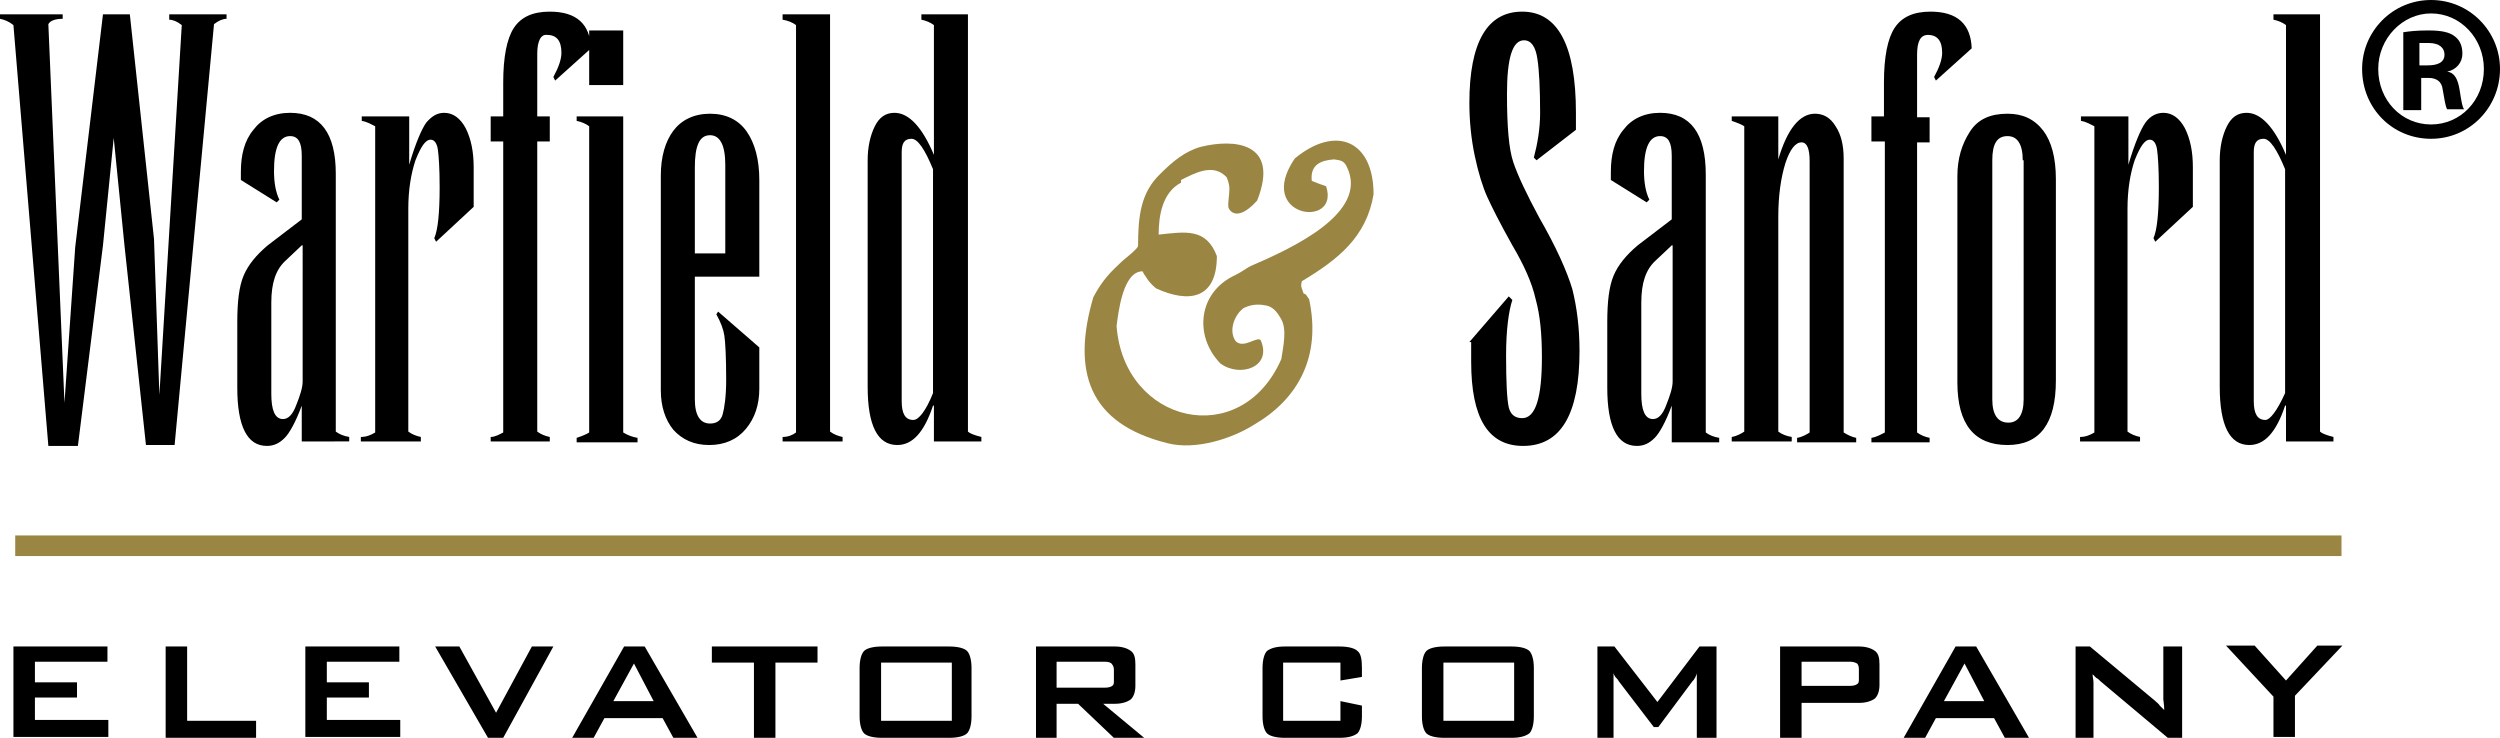 <?xml version="1.0" encoding="utf-8"?>
<!-- Generator: Adobe Illustrator 18.1.1, SVG Export Plug-In . SVG Version: 6.00 Build 0)  -->
<!DOCTYPE svg PUBLIC "-//W3C//DTD SVG 1.1//EN" "http://www.w3.org/Graphics/SVG/1.1/DTD/svg11.dtd">
<svg version="1.1" id="Layer_1" xmlns="http://www.w3.org/2000/svg" xmlns:xlink="http://www.w3.org/1999/xlink" x="0px" y="0px"
	 width="279.2px" height="82.4px" viewBox="0 0 279.2 82.4" enable-background="new 0 0 279.2 82.4" xml:space="preserve">
<g>
	<defs>
		<rect id="SVGID_1_" y="0" width="279.2" height="82.4"/>
	</defs>
	<clipPath id="SVGID_2_">
		<use xlink:href="#SVGID_1_"  overflow="visible"/>
	</clipPath>
	<path clip-path="url(#SVGID_2_)" d="M253.9,82.4v-4.6l-5.3-5.7h3.2l3.5,3.9l3.5-3.9h2.8l-5.3,5.6v4.6H253.9z M231.8,82.4V72.2h1.6
		l7.2,6c0.2,0.2,0.5,0.4,0.6,0.6c0.2,0.2,0.4,0.4,0.5,0.5c0-0.6-0.1-1-0.1-1.2c0-0.2,0-0.4,0-0.5v-5.4h2.1v10.2h-1.6l-7.5-6.3
		c-0.2-0.2-0.3-0.3-0.5-0.4c-0.1-0.1-0.3-0.3-0.4-0.4c0,0.3,0.1,0.6,0.1,0.9c0,0.3,0,0.5,0,0.7v5.5H231.8z M212.6,82.4l5.8-10.2h2.3
		l5.9,10.2h-2.7l-1.2-2.2h-6.5l-1.2,2.2H212.6z M217.1,78.3h4.5l-2.2-4.2L217.1,78.3z M198.8,82.4V72.2h8.8c0.8,0,1.4,0.2,1.8,0.5
		c0.4,0.3,0.5,0.8,0.5,1.5v2.3c0,0.7-0.2,1.2-0.5,1.5c-0.4,0.3-1,0.5-1.8,0.5h-6.4v4H198.8z M206.6,73.9h-5.4v2.7h5.4
		c0.4,0,0.7-0.1,0.8-0.2c0.2-0.1,0.2-0.3,0.2-0.6v-1.1c0-0.3-0.1-0.5-0.2-0.6C207.2,74,207,73.9,206.6,73.9 M178.4,82.4V72.2h1.9
		l4.8,6.2l4.7-6.2h1.9v10.2h-2.2v-6.3c0-0.1,0-0.3,0-0.5c0-0.2,0-0.4,0.1-0.6c-0.1,0.3-0.2,0.5-0.3,0.7c-0.1,0.2-0.2,0.3-0.3,0.4
		l-3.8,5.1h-0.5l-3.9-5.1c-0.1-0.2-0.3-0.4-0.4-0.5c-0.1-0.2-0.2-0.3-0.2-0.5c0,0.2,0,0.4,0,0.6c0,0.2,0,0.3,0,0.5v6.3H178.4z
		 M161.2,80.5h7.9V74h-7.9V80.5z M158.8,74.6c0-0.9,0.2-1.6,0.5-1.9c0.3-0.3,1-0.5,2-0.5h7.5c1,0,1.7,0.2,2,0.5
		c0.3,0.3,0.5,1,0.5,1.9V80c0,0.9-0.2,1.6-0.5,1.9c-0.4,0.3-1,0.5-2,0.5h-7.5c-1,0-1.7-0.2-2-0.5c-0.3-0.3-0.5-1-0.5-1.9V74.6z
		 M149.7,74h-6.4v6.5h6.4v-2.2l2.4,0.5V80c0,0.9-0.2,1.6-0.5,1.9c-0.4,0.3-1,0.5-2,0.5h-6.1c-1,0-1.7-0.2-2-0.5
		c-0.3-0.3-0.5-1-0.5-1.9v-5.4c0-0.9,0.2-1.6,0.5-1.9c0.4-0.3,1-0.5,2-0.5h6.1c1,0,1.7,0.2,2,0.5c0.4,0.3,0.5,1,0.5,1.9v1l-2.4,0.4
		V74z M115.7,82.4V72.2h8.8c0.8,0,1.4,0.2,1.8,0.5c0.4,0.3,0.5,0.8,0.5,1.5v2.4c0,0.7-0.2,1.2-0.5,1.5c-0.4,0.3-1,0.5-1.8,0.5h-1.3
		l4.7,3.9h-3.4l-4.1-3.9H118v3.9H115.7z M123.4,73.9H118v2.9h5.4c0.4,0,0.7-0.1,0.8-0.2c0.2-0.1,0.2-0.3,0.2-0.6v-1.2
		c0-0.3-0.1-0.5-0.2-0.6C124.1,74,123.8,73.9,123.4,73.9 M98.4,80.5h7.9V74h-7.9V80.5z M96,74.6c0-0.9,0.2-1.6,0.5-1.9
		c0.3-0.3,1-0.5,2-0.5h7.5c1,0,1.7,0.2,2,0.5c0.3,0.3,0.5,1,0.5,1.9V80c0,0.9-0.2,1.6-0.5,1.9c-0.3,0.3-1,0.5-2,0.5h-7.5
		c-1,0-1.7-0.2-2-0.5c-0.3-0.3-0.5-1-0.5-1.9V74.6z M86.6,74v8.4h-2.4V74h-4.7v-1.8h11.8V74H86.6z M63.9,82.4l5.8-10.2H72l5.9,10.2
		h-2.7L74,80.2h-6.5l-1.2,2.2H63.9z M68.5,78.3H73l-2.2-4.2L68.5,78.3z M54.5,82.4l-5.9-10.2h2.7l4.1,7.4l4-7.4h2.4l-5.6,10.2H54.5z
		 M34.1,82.4V72.2h10.5v1.7h-8.1v2.3h4.7v1.7h-4.7v2.5h8.2v1.9H34.1z M18.5,82.4V72.2h2.4v8.3h7.7v1.9H18.5z M1.5,82.4V72.2H12v1.7
		H3.9v2.3h4.7v1.7H3.9v2.5h8.2v1.9H1.5z"/>
	<path clip-path="url(#SVGID_2_)" fill="#9B8542" d="M132.1,30.8c-0.9-0.6-1.5-0.8-1.5-1.9c0.4-0.7,3.3-0.6,3.5,0
		C134.1,30.3,133.7,31.2,132.1,30.8 M130.4,49.5c-8.9-2.2-10.7-8.1-8.3-16.3c1-1.9,1.9-2.8,3.3-4.1c0.6-0.5,1.5-1.2,1.7-1.6
		c0-3.4,0.3-6,2.5-8.1c1.3-1.3,2.7-2.5,4.5-3c3.6-0.9,8.9-0.6,6.3,6c-1.9,2.1-2.9,1.5-3.2,0.8c-0.1-0.5,0.1-1.4,0.1-2.1
		c0-0.4-0.1-0.8-0.3-1.3c-1.5-1.6-3.5-0.5-5.1,0.3c0,0.1,0,0.2,0,0.3c-2.1,1.1-2.5,3.7-2.5,5.8c2.9-0.3,5.3-0.8,6.5,2.4
		c0,4.8-3.1,5.3-6.8,3.6c-0.6-0.5-0.9-0.9-1.2-1.4c-0.1-0.1-0.2-0.3-0.3-0.5c-2.2,0-2.7,4.6-2.9,6.1c0.8,10.9,13.9,14,18.4,3.7
		c0.2-1.4,0.7-3.4-0.1-4.6c-0.4-0.7-0.9-1.3-1.7-1.4c-1-0.2-1.8,0-2.4,0.3c-1.1,0.8-1.7,2.6-0.9,3.7c0.9,0.9,2.4-0.6,2.8-0.1
		c1.3,3-2.3,4.2-4.5,2.6c-3-3.1-2.5-8,1.7-9.9c0.8-0.4,1.1-0.7,1.7-1c4.4-1.9,13.3-5.9,10.7-11.1c-0.3-0.6-0.6-0.7-1.4-0.8
		c-1.5,0.1-2.7,0.6-2.5,2.4c0.5,0.2,1,0.4,1.6,0.6c1.6,4.8-8,3.5-3.5-3.1c4.6-3.8,8.8-2,8.8,4c-0.8,4.8-4,7.3-8,9.7
		c-0.2,0.6,0,0.8,0.2,1.4c0.3,0,0.4,0.4,0.6,0.6c1.4,6.5-1.3,11.2-6.1,14C137.6,49,133.5,50.3,130.4,49.5"/>
	<path clip-path="url(#SVGID_2_)" d="M104.2,43.9V18.9c-0.9-2.2-1.7-3.4-2.4-3.4c-0.8,0-1.1,0.5-1.1,1.5v27.8c0,1.4,0.4,2.1,1.3,2.1
		C102.6,46.9,103.4,45.9,104.2,43.9 M104.2,45.3c-1,3-2.3,4.4-4,4.4c-2.2,0-3.3-2.2-3.3-6.5V17.9c0-1.5,0.3-2.8,0.8-3.8
		c0.5-1,1.2-1.5,2.2-1.5c1.6,0,3.1,1.6,4.4,4.7V2.8c-0.4-0.3-0.9-0.5-1.4-0.6V1.6h5.2v46.6c0.2,0.2,0.7,0.4,1.5,0.6v0.5h-5.3V45.3z
		 M88.9,48.3V2.8c-0.4-0.3-0.9-0.5-1.5-0.6V1.6h5.3v46.6c0.4,0.3,0.9,0.5,1.4,0.6v0.5h-6.7v-0.5C88,48.8,88.5,48.6,88.9,48.3
		 M77.6,28.3H81v-9.9c0-2.2-0.6-3.3-1.7-3.3c-1.2,0-1.7,1.2-1.7,3.6V28.3z M84.8,38.8v4.6c0,1.8-0.5,3.3-1.5,4.5
		c-1,1.2-2.4,1.8-4.1,1.8c-1.7,0-3-0.6-4-1.7c-0.9-1.1-1.4-2.6-1.4-4.4V19.6c0-2.1,0.5-3.8,1.4-5c0.9-1.2,2.3-1.9,4.1-1.9
		c1.8,0,3.2,0.7,4.1,2c0.9,1.3,1.4,3.1,1.4,5.4v10.8h-7.2v13.7c0,1.8,0.6,2.7,1.7,2.7c0.7,0,1.2-0.3,1.4-1c0.2-0.7,0.4-2,0.4-3.9
		c0-2.6-0.1-4.2-0.2-4.9c-0.1-0.7-0.4-1.5-0.9-2.4l0.2-0.3L84.8,38.8z M65.8,48.3V14.1c-0.4-0.3-0.9-0.5-1.4-0.6V13h5.2v35.3
		c0.5,0.3,1,0.5,1.6,0.6v0.5h-6.8v-0.5C65,48.7,65.5,48.5,65.8,48.3 M65.8,3.4h3.8v6.1h-3.8V3.4z M56.2,48.3V15.8h-1.4V13h1.4V9.2
		c0-2.8,0.4-4.9,1.2-6.1c0.8-1.2,2.1-1.8,4-1.8c3,0,4.5,1.4,4.6,4.1l-4,3.6l-0.2-0.4c0.6-1.1,0.9-2,0.9-2.7c0-1.3-0.5-2-1.6-2
		C60.4,3.8,60,4.6,60,6v7h1.4v2.8H60v32.4c0.4,0.3,0.9,0.5,1.4,0.6v0.5h-6.6v-0.5C55.3,48.8,55.8,48.5,56.2,48.3 M41.9,48.3V14.1
		c-0.4-0.2-0.9-0.5-1.5-0.6V13h5.3v5.4c0.7-2.4,1.4-4,1.9-4.7c0.6-0.7,1.2-1.1,2-1.1c1,0,1.8,0.6,2.4,1.7c0.6,1.2,0.9,2.6,0.9,4.4
		v4.4l-4.2,3.9l-0.2-0.4c0.4-0.9,0.6-2.8,0.6-5.7c0-2.1-0.1-3.5-0.2-4.2c-0.1-0.7-0.4-1.1-0.8-1.1c-0.6,0-1.1,0.8-1.7,2.3
		c-0.5,1.5-0.8,3.3-0.8,5.4v24.9c0.4,0.3,0.9,0.5,1.4,0.6v0.5h-6.7v-0.5C40.9,48.8,41.4,48.6,41.9,48.3 M33.7,27.4l-1.8,1.7
		c-1.1,1-1.6,2.5-1.6,4.7v10.2c0,1.8,0.4,2.8,1.3,2.8c0.6,0,1.1-0.5,1.5-1.6c0.4-1,0.7-1.9,0.7-2.6V27.4z M33.7,49.4v-4.1
		c-0.7,1.9-1.4,3.1-1.9,3.6c-0.6,0.6-1.2,0.9-2,0.9c-2.2,0-3.3-2.2-3.3-6.5V36c0-2.3,0.2-4,0.7-5.2c0.5-1.2,1.4-2.3,2.7-3.4l3.8-2.9
		v-7.1c0-1.5-0.4-2.2-1.3-2.2c-1.2,0-1.8,1.3-1.8,3.9c0,1.3,0.2,2.4,0.6,3.2l-0.3,0.3l-4-2.5v-0.9c0-1.9,0.4-3.5,1.4-4.7
		c0.9-1.2,2.3-1.9,4.1-1.9c3.4,0,5.1,2.3,5.1,6.8v28.8c0.4,0.3,0.9,0.5,1.5,0.6v0.5H33.7z M17.8,44.1l2.5-41.3
		c-0.5-0.4-1-0.6-1.4-0.6V1.6h6.4v0.5c-0.4,0-0.9,0.2-1.4,0.6l-4.4,47h-3.2l-2.4-22.3l-1.2-12l-1.2,12L8.7,49.8H5.4l-3.9-47
		C1,2.4,0.5,2.2,0,2.1V1.6h7v0.5c-0.8,0-1.4,0.2-1.6,0.6L7.2,45l1.2-17.4l3.1-26h3l2.7,25.1L17.8,44.1z"/>
	<path clip-path="url(#SVGID_2_)" d="M255.2,43.9V18.9c-0.9-2.2-1.7-3.4-2.4-3.4c-0.8,0-1.1,0.5-1.1,1.5v27.8c0,1.4,0.4,2.1,1.3,2.1
		C253.5,46.9,254.3,45.9,255.2,43.9 M255.2,45.3c-1,3-2.3,4.4-4,4.4c-2.2,0-3.3-2.2-3.3-6.5V17.9c0-1.5,0.3-2.8,0.8-3.8
		c0.5-1,1.2-1.5,2.2-1.5c1.6,0,3.1,1.6,4.4,4.7V2.8c-0.4-0.3-0.9-0.5-1.4-0.6V1.6h5.2v46.6c0.2,0.2,0.7,0.4,1.5,0.6v0.5h-5.3V45.3z
		 M233.9,48.3V14.1c-0.4-0.2-0.9-0.5-1.5-0.6V13h5.3v5.4c0.7-2.4,1.4-4,1.9-4.7c0.5-0.7,1.2-1.1,2-1.1c1,0,1.8,0.6,2.4,1.7
		c0.6,1.2,0.9,2.6,0.9,4.4v4.4l-4.2,3.9l-0.2-0.4c0.4-0.9,0.6-2.8,0.6-5.7c0-2.1-0.1-3.5-0.2-4.2c-0.1-0.7-0.4-1.1-0.8-1.1
		c-0.6,0-1.1,0.8-1.7,2.3c-0.5,1.5-0.8,3.3-0.8,5.4v24.9c0.4,0.3,0.9,0.5,1.4,0.6v0.5h-6.7v-0.5C232.9,48.8,233.4,48.6,233.9,48.3
		 M225.9,17.9c0-1.8-0.6-2.7-1.7-2.7c-1.2,0-1.7,0.9-1.7,2.7v26.7c0,1.7,0.6,2.6,1.8,2.6c1.1,0,1.7-0.9,1.7-2.6V17.9z M229.6,20
		v22.5c0,4.8-1.8,7.2-5.4,7.2c-3.7,0-5.6-2.3-5.6-7V19.7c0-2,0.5-3.6,1.4-5c0.9-1.4,2.3-2,4.2-2c1.7,0,3,0.6,4,1.9
		C229.1,15.8,229.6,17.6,229.6,20 M210.5,48.3V15.8H209V13h1.4V9.2c0-2.8,0.4-4.9,1.2-6.1c0.8-1.2,2.1-1.8,4-1.8
		c3,0,4.5,1.4,4.6,4.1l-4,3.6l-0.2-0.4c0.6-1.1,0.9-2,0.9-2.7c0-1.3-0.5-2-1.6-2c-0.8,0-1.2,0.7-1.2,2.2v7h1.4v2.8h-1.4v32.4
		c0.4,0.3,0.9,0.5,1.4,0.6v0.5H209v-0.5C209.6,48.8,210.1,48.5,210.5,48.3 M198.6,17.8c1-3.4,2.4-5.1,4.1-5.1c0.9,0,1.7,0.4,2.3,1.4
		c0.6,0.9,0.9,2.1,0.9,3.6v30.6c0.5,0.3,0.9,0.5,1.4,0.6v0.5h-6.6v-0.5c0.6-0.1,1.1-0.4,1.4-0.6V18c0-1.4-0.3-2.1-0.9-2.1
		c-0.7,0-1.3,0.8-1.8,2.3c-0.5,1.6-0.8,3.6-0.8,6v24c0.4,0.3,0.9,0.5,1.5,0.6v0.5h-6.7v-0.5c0.6-0.1,1.1-0.4,1.4-0.6V14.1
		c-0.3-0.2-0.8-0.4-1.4-0.6V13h5.2V17.8z M186.7,27.4l-1.8,1.7c-1.1,1-1.6,2.5-1.6,4.7v10.2c0,1.8,0.4,2.8,1.3,2.8
		c0.6,0,1.1-0.5,1.5-1.6c0.4-1,0.7-1.9,0.7-2.6V27.4z M186.7,49.4v-4.1c-0.7,1.9-1.4,3.1-1.9,3.6c-0.6,0.6-1.2,0.9-2,0.9
		c-2.2,0-3.3-2.2-3.3-6.5V36c0-2.3,0.2-4,0.7-5.2c0.5-1.2,1.4-2.3,2.7-3.4l3.8-2.9v-7.1c0-1.5-0.4-2.2-1.3-2.2
		c-1.2,0-1.8,1.3-1.8,3.9c0,1.3,0.2,2.4,0.6,3.2l-0.3,0.3l-4-2.5v-0.9c0-1.9,0.4-3.5,1.4-4.7c0.9-1.2,2.3-1.9,4.1-1.9
		c3.4,0,5.1,2.3,5.1,6.9v28.8c0.4,0.3,0.9,0.5,1.5,0.6v0.5H186.7z M164.1,38.2l4.4-5.1l0.4,0.4c-0.4,1.2-0.7,3.3-0.7,6.2
		c0,3,0.1,4.9,0.3,5.8c0.2,0.8,0.7,1.2,1.5,1.2c1.5,0,2.2-2.3,2.2-6.8c0-2.6-0.2-4.7-0.7-6.5c-0.4-1.8-1.3-3.8-2.6-6
		c-1.4-2.5-2.3-4.3-2.8-5.4c-0.5-1.1-1-2.7-1.4-4.6c-0.4-1.9-0.6-3.9-0.6-5.9c0-6.8,2-10.2,5.9-10.2c4,0,6,3.8,6,11.3v1.9l-4.4,3.4
		l-0.3-0.3c0.4-1.5,0.7-3.2,0.7-5c0-2.6-0.1-4.7-0.3-6c-0.2-1.4-0.7-2.1-1.5-2.1c-1.3,0-1.9,2-1.9,6c0,3.6,0.2,6.1,0.7,7.6
		c0.5,1.5,1.5,3.6,2.9,6.2c1.9,3.3,3.1,6,3.7,8c0.5,2,0.8,4.3,0.8,6.9c0,7.1-2.1,10.6-6.3,10.6c-3.9,0-5.8-3.1-5.8-9.4V38.2z"/>
</g>
<rect x="1.7" y="59.8" fill="#9B8542" width="259.8" height="2.3"/>
<g>
	<defs>
		<rect id="SVGID_3_" y="0" width="279.2" height="82.4"/>
	</defs>
	<clipPath id="SVGID_4_">
		<use xlink:href="#SVGID_3_"  overflow="visible"/>
	</clipPath>
	<path clip-path="url(#SVGID_4_)" d="M270.2,7.3h0.9c1.1,0,1.9-0.3,1.9-1.2c0-0.7-0.5-1.3-1.8-1.3c-0.4,0-0.8,0-1,0V7.3z
		 M270.2,12.3h-1.8V3.6c0.7-0.1,1.4-0.2,2.8-0.2c1.5,0,2.4,0.2,3,0.7c0.5,0.4,0.8,1,0.8,1.9c0,1-0.7,1.8-1.7,2V8
		c0.8,0.1,1.2,0.8,1.4,2.1c0.2,1.3,0.3,1.9,0.5,2.1h-1.9c-0.2-0.3-0.3-1.1-0.5-2.2c-0.1-0.9-0.7-1.3-1.6-1.3h-0.8V12.3z M271.5,1.5
		c-3.2,0-5.9,2.8-5.9,6.2c0,3.5,2.6,6.2,5.9,6.2c3.3,0,5.9-2.7,5.9-6.2C277.4,4.3,274.8,1.5,271.5,1.5L271.5,1.5z M271.5,0
		c4.3,0,7.7,3.5,7.7,7.7c0,4.3-3.4,7.8-7.7,7.8c-4.3,0-7.7-3.4-7.7-7.8C263.8,3.5,267.2,0,271.5,0L271.5,0z"/>
</g>
</svg>
